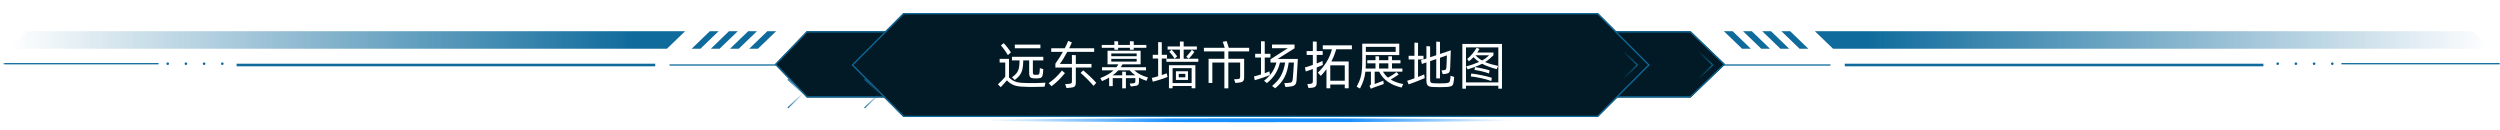 <svg xmlns="http://www.w3.org/2000/svg" xmlns:xlink="http://www.w3.org/1999/xlink" width="1923" height="100" viewBox="0 0 1923 100" fill="none">
<path d="M3 0L1923 0L1923 100L3 100L3 0Z">
</path>
<g  mask="url(#mask-19571ea8-7f9f-4115-9439-4b64408caa62)">
<path     fill="#021A26"  d="M596 49.5L620.56 75L1300.44 75L1327 49.5L1300.44 24L620.56 24L596 49.5">
</path>
<path fill-rule="evenodd"  fill="rgba(15, 107, 156, 1)"  d="M596 49.5L620.56 75L1300.44 75L1326.28 50.193L1327 49.5L1326.28 48.807L1300.44 24L620.56 24L596 49.5ZM620.985 25L597.388 49.5L620.985 74L1300.04 74L1325.56 49.5L1300.04 25L620.985 25Z">
</path>
<path     fill="#021A26"  d="M655 50L694.94 90L1229.07 90L1269 50L1229.07 10L694.94 10L655 50">
</path>
<path fill-rule="evenodd"  fill="rgba(15, 107, 156, 1)"  d="M655 50L694.94 90L1229.07 90L1269 50L1229.07 10L694.94 10L655 50ZM695.355 11L656.413 50L695.355 89L1228.66 89L1267.59 50L1228.66 11L695.355 11Z">
</path>
<g filter="url(#filter_22e4c669-ea71-4435-b34b-df6f709cae18)">
<ellipse cx="962.5" cy="88.5" rx="205.5" ry="1.5"   fill="url(#linear_fill_22e4c669-ea71-4435-b34b-df6f709cae18)" >
</ellipse>
</g>
<path d="M1259.49 50L1259.84 49.64L1248.34 38.64L1247.65 39.36L1258.77 50L1247.65 60.64L1248.34 61.36L1259.84 50.36L1259.49 50ZM1259.49 50L1259.15 49.64L1258.77 50L1259.15 50.36L1259.49 50ZM1259.85 50.36L1260.22 50L1259.85 49.64L1259.5 50L1259.85 50.36Z" fill-rule="evenodd"  fill="url(#linear_fill_0e8f900c-1edb-4d48-b5bf-baf5943ac75d)" >
</path>
<path d="M1317.49 50L1317.84 49.64L1306.34 38.64L1305.65 39.36L1316.77 50L1305.65 60.64L1306.34 61.36L1317.84 50.36L1317.49 50ZM1317.49 50L1317.15 49.64L1316.77 50L1317.15 50.36L1317.49 50ZM1317.85 50.36L1318.22 50L1317.85 49.64L1317.5 50L1317.85 50.36Z" fill-rule="evenodd"  fill="url(#linear_fill_bda5b7f5-81f6-43e3-9f13-6fd426cbc745)" >
</path>
<path d="M665.344 83.363L676.844 72.363L676.499 72.003L676.844 71.643L665.344 60.643L664.654 61.363L675.778 72.003L664.654 82.643L665.344 83.363ZM675.778 72.003L676.154 72.363L676.499 72.003L676.154 71.643L675.778 72.003ZM676.85 72.363L677.22 72.003L676.85 71.643L676.5 72.003L676.85 72.363Z" fill-rule="evenodd"  fill="url(#linear_fill_b6b3174a-3353-4e71-b268-7e5dd23f09a5)" >
</path>
<path d="M606.344 83.363L617.844 72.363L617.499 72.003L617.844 71.643L606.344 60.643L605.654 61.363L616.778 72.003L605.654 82.643L606.344 83.363ZM616.778 72.003L617.154 72.363L617.499 72.003L617.154 71.643L616.778 72.003ZM617.85 72.363L618.22 72.003L617.85 71.643L617.5 72.003L617.85 72.363Z" fill-rule="evenodd"  fill="url(#linear_fill_9703ae26-eb37-4c7e-a345-2f2ddd0de012)" >
</path>
</g>
<g  mask="url(#mask-19571ea8-7f9f-4115-9439-4b64408caa62)">
<path     fill="#FFFFFF"  d="M775.28 42.4Q774.64 41.32 773.92 40.26Q773.2 39.2 772.5 38.22Q771.8 37.24 771.12 36.4Q770.44 35.56 769.88 34.92L772.04 33.2Q772.64 33.8 773.42 34.7Q774.2 35.6 774.98 36.6Q775.76 37.6 776.44 38.58Q777.12 39.56 777.6 40.32L775.28 42.4ZM800.28 37.12L780.6 37.12L780.6 34.32L800.28 34.32L800.28 37.12ZM784.2 47.96Q784.2 47.64 784.22 47.24Q784.24 46.84 784.24 46.44L778.4 46.44L778.4 43.68L802.52 43.68L802.52 46.44L794.48 46.44L794.48 55.56Q794.48 56.2 794.56 56.56Q794.64 56.92 794.84 57.14Q795.04 57.36 795.38 57.44Q795.72 57.52 796.2 57.56Q796.92 57.64 797.68 57.56Q798.28 57.52 798.64 57.42Q799 57.32 799.2 57.08Q799.4 56.84 799.5 56.4Q799.6 55.96 799.68 55.24Q799.76 54.48 799.8 53.8Q799.84 53.12 799.84 52.4L802.48 53.16Q802.44 54.08 802.38 54.76Q802.32 55.44 802.24 56.32Q802.12 57.48 801.88 58.22Q801.64 58.96 801.2 59.4Q800.76 59.84 800.06 60.04Q799.36 60.24 798.32 60.28Q796.76 60.32 795.24 60.28Q793.32 60.2 792.48 59.36Q791.64 58.52 791.64 56.16L791.64 46.44L787.08 46.44Q787.08 46.88 787.06 47.32Q787.04 47.76 787.04 48.12Q786.92 50.76 786.56 52.68Q786.2 54.6 785.44 56.12Q784.68 57.64 783.48 58.92Q782.28 60.2 780.56 61.52L778.44 59.44Q780.12 58.2 781.2 57.08Q782.28 55.96 782.92 54.68Q783.56 53.4 783.84 51.78Q784.12 50.16 784.2 47.96ZM789.96 63.88Q793.52 63.96 797.24 63.88Q800.96 63.8 804.16 63.6L803.48 66.68Q802.2 66.72 800.52 66.76Q798.84 66.8 797.08 66.84Q795.32 66.88 793.64 66.88Q791.96 66.88 790.72 66.84Q787.6 66.76 785.3 66.6Q783 66.44 781.14 65.92Q779.28 65.4 777.7 64.44Q776.12 63.48 774.48 61.8Q773.92 62.44 773.42 63.02Q772.92 63.6 772.38 64.22Q771.84 64.84 771.2 65.54Q770.56 66.24 769.72 67.08L767.6 64.84Q769.24 63.32 770.68 61.86Q772.12 60.4 773.24 59L773.24 48.12L768.92 48.12L768.92 45.28L776.12 45.28L776.12 59.6Q777.56 61 778.92 61.8Q780.28 62.6 781.86 63.06Q783.44 63.52 785.38 63.68Q787.32 63.84 789.96 63.88ZM827.52 51.92L827.52 63.12Q827.52 64.44 827.32 65.24Q827.12 66.04 826.64 66.48Q826.16 66.92 825.34 67.14Q824.52 67.36 823.28 67.48L820.36 67.72L819.32 64.72L822.28 64.48Q823.04 64.44 823.48 64.32Q823.92 64.2 824.16 63.96Q824.4 63.72 824.46 63.26Q824.52 62.8 824.52 62.04L824.52 51.92L811.8 51.92L811.8 48.96Q813.32 46.8 814.78 44.56Q816.24 42.32 817.56 39.92L808.6 39.92L808.6 37.12L819.04 37.12Q819.76 35.72 820.42 34.3Q821.08 32.88 821.64 31.44L824.48 32.64Q824.04 33.72 823.5 34.84Q822.96 35.96 822.4 37.12L841.64 37.12L841.64 39.92L820.92 39.92Q819.48 42.64 818 45.06Q816.52 47.48 815.24 49.16L824.52 49.16L824.52 42.32L827.52 42.44L827.52 49.16L839.56 49.16L839.56 51.92L827.52 51.92ZM833.2 54.12Q834.12 54.88 835.46 56.06Q836.8 57.24 838.22 58.58Q839.64 59.92 840.98 61.28Q842.32 62.64 843.24 63.72L841.16 66.04Q840.12 64.8 838.78 63.38Q837.44 61.96 836.06 60.58Q834.68 59.2 833.4 58.02Q832.12 56.84 831.2 56.08L833.2 54.12ZM806.64 63.96Q809.76 61.8 812.28 59.34Q814.8 56.88 816.84 54.28L819.16 56.24Q816.92 59 814.46 61.46Q812 63.92 808.84 66.32L806.64 63.96ZM857.16 36.76L847.48 36.76L847.48 34.56L857.16 34.56L857.16 31.68L860.08 31.84L860.08 34.56L869.12 34.56L869.12 31.68L872.08 31.84L872.08 34.56L881.76 34.56L881.76 36.76L872.08 36.76L872.08 38.28L869.12 38.28L869.12 36.76L860.08 36.76L860.08 38.28L857.16 38.28L857.16 36.76ZM881.92 62.16Q880.32 61.64 878.88 61.02Q877.44 60.4 876.12 59.72L876.12 62.52Q876.12 63.56 875.96 64.22Q875.8 64.88 875.36 65.3Q874.92 65.72 874.08 65.94Q873.24 66.16 871.88 66.28L869.76 66.48L868.96 64.28L871.16 64.12Q871.92 64.08 872.36 63.96Q872.8 63.84 873 63.64Q873.2 63.44 873.26 63.08Q873.32 62.72 873.32 62.16L873.32 60.08L866.04 60.08L866.04 67.96L863.2 67.96L863.2 60.08L855.92 60.08L855.92 66.24L853.16 66.24L853.16 59.68Q851.92 60.4 850.56 61.06Q849.2 61.72 847.68 62.4L846.36 60.08Q849.64 58.8 852.16 57.34Q854.68 55.88 856.6 54.08L847.68 54.08L847.68 51.68L858.76 51.68Q859.56 50.72 860.2 49.48L851.92 49.48L851.92 39L877.36 39L877.36 49.48L863.44 49.48Q863.12 50.04 862.78 50.58Q862.44 51.12 862.08 51.68L881.52 51.68L881.52 54.08L872.44 54.08Q874.48 55.92 877.02 57.28Q879.56 58.64 882.96 59.56L881.92 62.16ZM854.8 41.12L854.8 43.24L874.32 43.24L874.32 41.12L854.8 41.12ZM854.8 47.36L874.32 47.36L874.32 45.28L854.8 45.28L854.8 47.36ZM873.28 57.96Q872.08 57.12 871 56.14Q869.92 55.16 868.92 54.08L860.2 54.08Q858.36 56.16 855.84 57.96L863.2 57.96L863.2 55.12L866.04 55.2L866.04 57.96L873.28 57.96ZM921.76 45.16L921.76 47.56L897.2 47.56L897.2 45.16L907.6 45.16L907.6 38.16L898.12 38.16L898.12 35.76L907.6 35.76L907.6 31.92L910.48 32L910.48 35.76L920.64 35.76L920.64 38.16L910.48 38.16L910.48 45.16L921.76 45.16ZM897.76 57.8L898.08 59.2Q897.04 59.64 895.54 60.16Q894.04 60.68 892.42 61.2Q890.8 61.72 889.28 62.16Q887.76 62.6 886.72 62.84L885.96 59.96Q886.88 59.76 888.16 59.42Q889.44 59.08 890.84 58.64L890.84 45L886.68 45L886.68 42.16L890.84 42.16L890.84 32.4L893.64 32.48L893.64 42.16L897.64 42.16L897.64 45L893.64 45L893.64 57.72Q894.76 57.36 895.74 57.02Q896.72 56.68 897.48 56.4L897.76 57.8ZM901.24 38.24Q901.68 38.68 902.26 39.36Q902.84 40.04 903.44 40.76Q904.04 41.48 904.58 42.16Q905.12 42.84 905.48 43.32L903.52 45.16Q903.16 44.56 902.64 43.8Q902.12 43.04 901.54 42.3Q900.96 41.56 900.4 40.9Q899.84 40.24 899.4 39.8L901.24 38.24ZM912.48 43.6Q912.92 43.16 913.52 42.48Q914.12 41.8 914.74 41.04Q915.36 40.28 915.9 39.56Q916.44 38.84 916.76 38.28L918.72 39.92Q918.4 40.4 917.86 41.1Q917.32 41.8 916.72 42.54Q916.12 43.28 915.5 43.96Q914.88 44.64 914.36 45.12L912.48 43.6ZM899.16 50.16L919.48 50.16L919.48 67.88L916.6 67.88L916.6 66.16L901.96 66.16L901.96 67.88L899.16 67.88L899.16 50.16ZM901.96 52.4L901.96 63.92L916.6 63.92L916.6 52.4L901.96 52.4ZM913.8 61.48L904.52 61.48L904.52 54.8L913.8 54.8L913.8 61.48ZM911.76 56.8L906.68 56.8L906.68 59.48L911.76 59.48L911.76 56.8ZM944.84 39.56L944.84 45.24L957 45.24L957 59.24Q957 60.48 956.78 61.26Q956.56 62.04 956.06 62.52Q955.56 63 954.78 63.22Q954 63.44 952.88 63.56L950.28 63.84L949.24 61L951.88 60.84Q952.6 60.76 953.02 60.64Q953.44 60.52 953.64 60.28Q953.84 60.04 953.88 59.64Q953.92 59.24 953.92 58.64L953.92 48.08L944.84 48.08L944.84 67.92L941.8 67.92L941.8 48.08L932.52 48.08L932.52 63.8L929.64 63.8L929.64 45.24L941.8 45.24L941.8 39.56L926.04 39.56L926.04 36.76L942.04 36.76Q941.72 35.6 941.28 34.28Q940.84 32.96 940.52 32.16L943.48 31.6Q943.64 32.04 943.88 32.68Q944.12 33.32 944.34 34.04Q944.56 34.76 944.78 35.48Q945 36.2 945.16 36.76L960.84 36.76L960.84 39.56L944.84 39.56ZM976.8 57.72Q975.76 58.16 974.2 58.74Q972.64 59.32 971 59.88Q969.36 60.44 967.8 60.92Q966.24 61.4 965.16 61.68L964.56 58.8Q965.56 58.56 967 58.16Q968.44 57.76 969.96 57.24L969.96 44.28L965.48 44.28L965.48 41.4L969.96 41.4L969.96 31.72L972.84 31.84L972.84 41.4L977.2 41.4L977.2 44.28L972.84 44.28L972.84 56.28Q973.88 55.92 974.82 55.56Q975.76 55.2 976.48 54.88L976.8 57.72ZM998.28 45.32Q998.28 45.72 998.22 46.92Q998.16 48.12 998.06 49.72Q997.96 51.32 997.84 53.16Q997.72 55 997.62 56.66Q997.52 58.32 997.44 59.66Q997.36 61 997.32 61.6Q997.24 63.04 996.9 63.98Q996.56 64.92 995.84 65.48Q995.12 66.04 993.96 66.32Q992.8 66.6 991.08 66.76L988.76 66.96L987.88 63.96L990.72 63.8Q991.8 63.76 992.48 63.58Q993.16 63.4 993.58 63.04Q994 62.68 994.16 62.08Q994.32 61.48 994.4 60.56Q994.44 60.12 994.52 59.16Q994.6 58.2 994.7 56.98Q994.8 55.76 994.88 54.4Q994.96 53.04 995.06 51.8Q995.16 50.56 995.2 49.58Q995.24 48.6 995.28 48.08L991.28 48.08Q990.8 51.52 990.02 54.28Q989.24 57.04 988.02 59.4Q986.8 61.76 985.06 63.82Q983.32 65.88 980.88 67.92L978.48 66.12Q980.76 64.2 982.42 62.34Q984.08 60.48 985.24 58.38Q986.4 56.28 987.2 53.78Q988 51.28 988.56 48.08L984.56 48.08Q983.48 52.76 981.08 56.66Q978.68 60.56 974.52 63.92L972.32 62.12Q974.36 60.48 975.9 58.82Q977.44 57.16 978.58 55.46Q979.72 53.76 980.5 51.92Q981.28 50.08 981.8 48.08L977.28 48.08L977.28 45.6L990.6 37.08L978.44 37.08L978.44 34.24L995.76 34.24L995.76 37.16L982.76 45.32L998.28 45.32ZM1017.52 49.96Q1016.6 50.36 1015.4 50.86Q1014.2 51.36 1012.8 51.92L1012.8 63.2Q1012.8 64.4 1012.6 65.2Q1012.4 66 1011.88 66.5Q1011.36 67 1010.48 67.24Q1009.6 67.48 1008.24 67.56L1006.48 67.72L1005.6 64.68L1007.48 64.52Q1008.92 64.4 1009.38 64.02Q1009.84 63.64 1009.84 62.36L1009.84 53.08Q1008.28 53.64 1006.86 54.14Q1005.44 54.64 1004.4 54.96L1003.72 51.92Q1004.88 51.6 1006.48 51.08Q1008.08 50.56 1009.84 49.92L1009.84 42.24L1005.08 42.24L1005.08 39.28L1009.84 39.28L1009.84 31.92L1012.8 32.04L1012.8 39.28L1017.4 39.28L1017.4 42.24L1012.8 42.24L1012.8 48.8Q1014.08 48.32 1015.22 47.82Q1016.36 47.32 1017.24 46.88L1017.4 48.68L1017.52 49.96ZM1027.84 37.92Q1027.08 40.44 1026.16 42.74Q1025.24 45.04 1024.08 47.28L1037.4 47.28L1037.4 67.88L1034.4 67.88L1034.4 65.04L1023.24 65.04L1023.24 67.88L1020.32 67.88L1020.32 53.2Q1019.36 54.48 1018.3 55.76Q1017.24 57.04 1016 58.36L1013.68 55.92Q1017.68 52.04 1020.4 47.64Q1023.12 43.24 1024.52 37.92L1017.48 37.92L1017.48 34.88L1039.88 34.88L1039.88 37.92L1027.84 37.92ZM1034.4 50.24L1023.24 50.24L1023.24 62.12L1034.4 62.12L1034.4 50.24ZM1069.72 61.2Q1071.64 62.36 1074.02 63.24Q1076.4 64.12 1079.36 64.68L1078.08 67.36Q1074.88 66.56 1072.26 65.46Q1069.64 64.36 1067.5 62.88Q1065.36 61.4 1063.72 59.48Q1062.08 57.56 1060.84 55.12L1057.4 55.12L1057.4 64.64Q1057.8 64.48 1058.78 64.12Q1059.76 63.76 1060.82 63.34Q1061.88 62.92 1062.8 62.56Q1063.72 62.2 1064.04 62.08L1064.36 64.64Q1063.92 64.8 1062.78 65.18Q1061.64 65.56 1060.4 66Q1059.16 66.44 1058.06 66.84Q1056.96 67.24 1056.6 67.36Q1056.12 67.56 1055.52 67.8Q1054.92 68.04 1054.44 68.28L1053.4 66Q1054.08 65.6 1054.3 65.28Q1054.52 64.96 1054.52 64.56L1054.52 55.12L1050.24 55.12Q1050.04 57 1049.7 58.6Q1049.36 60.2 1048.86 61.72Q1048.36 63.24 1047.68 64.78Q1047 66.32 1046.12 68.08L1043.56 66.72Q1044.8 64.32 1045.62 62.3Q1046.44 60.28 1046.94 58Q1047.44 55.72 1047.64 52.84Q1047.84 49.96 1047.84 45.8L1047.84 33.6L1076.32 33.6L1076.32 42.36L1050.6 42.36L1050.6 47.28Q1050.6 48.8 1050.56 50.16Q1050.52 51.52 1050.44 52.72L1058.04 52.72L1058.04 48.72L1051.72 48.72L1051.72 46.32L1058.04 46.32L1058.04 43.24L1060.8 43.36L1060.8 46.32L1067.92 46.32L1067.92 43.24L1070.72 43.36L1070.72 46.32L1077.24 46.32L1077.24 48.72L1070.72 48.72L1070.72 52.72L1078.72 52.72L1078.72 55.12L1063.72 55.12Q1064.52 56.44 1065.48 57.6Q1066.44 58.76 1067.64 59.72Q1069.44 58.76 1071.1 57.7Q1072.76 56.64 1074.28 55.44L1075.84 57.36Q1074.44 58.28 1072.86 59.26Q1071.28 60.24 1069.72 61.2ZM1050.6 36.04L1050.6 39.92L1073.56 39.92L1073.56 36.04L1050.6 36.04ZM1060.8 52.72L1067.92 52.72L1067.92 48.72L1060.8 48.72L1060.8 52.72ZM1118.56 59.2Q1118.52 60.52 1118.32 61.82Q1118.12 63.12 1117.84 64.36Q1117.72 64.96 1117.4 65.42Q1117.08 65.88 1116.46 66.18Q1115.84 66.48 1114.9 66.68Q1113.96 66.88 1112.56 66.92Q1107.48 67.16 1102.4 66.92Q1101 66.88 1100 66.64Q1099 66.4 1098.38 65.86Q1097.76 65.32 1097.48 64.38Q1097.2 63.44 1097.2 61.92L1097.2 48L1093.72 49.2L1093.04 46.4L1097.2 45L1097.2 35.48L1100.04 35.68L1100.04 44.04L1104.76 42.48L1104.76 32L1107.64 32.2L1107.64 41.52L1115.96 38.72L1115.44 52.76Q1115.4 53.88 1115.2 54.62Q1115 55.36 1114.54 55.82Q1114.08 56.28 1113.32 56.52Q1112.56 56.76 1111.36 56.88L1109.76 57.04L1108.8 54.16L1110.48 54Q1111.12 53.96 1111.52 53.82Q1111.92 53.68 1112.14 53.4Q1112.36 53.12 1112.46 52.64Q1112.56 52.16 1112.6 51.4Q1112.64 51.04 1112.68 49.76Q1112.72 48.48 1112.78 47Q1112.84 45.52 1112.9 44.24Q1112.96 42.96 1112.96 42.6L1107.64 44.44L1107.64 60.32L1104.76 60.32L1104.76 45.4L1100.04 47.04L1100.04 60.68Q1100.04 61.72 1100.12 62.34Q1100.2 62.96 1100.5 63.32Q1100.8 63.68 1101.36 63.84Q1101.92 64 1102.84 64.04Q1107.12 64.28 1111.4 64.04Q1113.36 63.92 1114.18 63.62Q1115 63.32 1115.24 62.36Q1115.48 61.36 1115.6 60.28Q1115.72 59.2 1115.76 58.24L1118.56 59.2ZM1095.72 58.8L1095.92 60.04Q1094.76 60.56 1093.12 61.24Q1091.48 61.92 1089.7 62.62Q1087.92 63.32 1086.26 63.92Q1084.6 64.52 1083.48 64.88L1082.4 62.12Q1083.52 61.8 1084.98 61.3Q1086.44 60.8 1088 60.24L1088 45.72L1083.52 45.72L1083.52 42.92L1088 42.92L1088 32.8L1090.76 32.92L1090.76 42.92L1094.96 42.92L1094.96 45.72L1090.76 45.72L1090.76 59.2Q1092.16 58.64 1093.36 58.14Q1094.56 57.64 1095.48 57.24L1095.72 58.8ZM1155.32 33.8L1155.32 68.2L1152.52 68.2L1152.52 65.96L1127.64 65.96L1127.64 68.2L1124.84 68.2L1124.84 33.8L1155.32 33.8ZM1152.52 63.36L1152.52 36.44L1127.64 36.44L1127.64 63.36L1152.52 63.36ZM1142.36 47.72Q1144.56 48.68 1147.04 49.38Q1149.52 50.08 1152.36 50.72L1151.24 53.2Q1147.72 52.24 1145 51.24Q1142.28 50.24 1140.04 49.04Q1137.8 50.2 1135.08 51.26Q1132.36 52.32 1128.88 53.36L1127.8 51.12Q1130.8 50.28 1133.24 49.42Q1135.68 48.56 1137.72 47.64Q1135.44 46.12 1133.4 43.96Q1132.6 44.84 1131.72 45.62Q1130.84 46.4 1129.92 47.16L1128.56 45.4Q1129.64 44.52 1130.7 43.44Q1131.76 42.36 1132.7 41.22Q1133.64 40.08 1134.44 38.94Q1135.24 37.8 1135.84 36.76L1138.04 37.68Q1137.28 39 1136.32 40.4L1148.76 40.4L1148.76 42.52Q1147.24 44.04 1145.7 45.32Q1144.16 46.6 1142.36 47.72ZM1134.92 42.52Q1137.2 44.96 1140 46.52Q1143.24 44.76 1145.36 42.52L1134.92 42.52ZM1134.52 51.6Q1135.52 51.72 1137.02 52.02Q1138.52 52.32 1140.1 52.66Q1141.68 53 1143.18 53.38Q1144.68 53.76 1145.76 54.08L1145.4 56.52Q1144.36 56.12 1142.88 55.68Q1141.4 55.24 1139.82 54.86Q1138.24 54.48 1136.74 54.2Q1135.24 53.92 1134.2 53.8L1134.52 51.6ZM1131.68 56.56Q1133.16 56.68 1135.3 57.04Q1137.44 57.4 1139.68 57.86Q1141.92 58.32 1144 58.84Q1146.08 59.36 1147.52 59.84L1147.08 62.32Q1145.64 61.76 1143.56 61.18Q1141.48 60.6 1139.26 60.12Q1137.04 59.64 1134.94 59.28Q1132.84 58.92 1131.36 58.8L1131.68 56.56Z">
</path>
</g>
<g  mask="url(#mask-19571ea8-7f9f-4115-9439-4b64408caa62)">
<path    stroke="rgba(15, 107, 156, 1)" stroke-width="1"    d="M1326 50L1408 50">
</path>
<path    stroke="rgba(15, 107, 156, 1)" stroke-width="1"    d="M1801 49L1923 49">
</path>
<path    stroke="rgba(15, 107, 156, 1)" stroke-width="2"    d="M1419 50L1741 50">
</path>
<circle cx="1752" cy="49" r="1"   fill="#0F6B9C" >
</circle>
<circle cx="1766" cy="49" r="1"   fill="#0F6B9C" >
</circle>
<circle cx="1780" cy="49" r="1"   fill="#0F6B9C" >
</circle>
<circle cx="1794" cy="49" r="1"   fill="#0F6B9C" >
</circle>
<path d="M1377 24L1370.25 24L1384.25 37.5L1391 37.5L1377 24L1377 24L1377 24Z"   fill="#0F6B9C" >
</path>
<path d="M1362.25 24L1355.5 24L1369.5 37.5L1376.25 37.5L1362.25 24L1362.25 24L1362.25 24Z"   fill="#0F6B9C" >
</path>
<path d="M1347.5 24L1340.75 24L1354.75 37.5L1361.5 37.5L1347.5 24L1347.5 24L1347.5 24Z"   fill="#0F6B9C" >
</path>
<path d="M1332.75 24L1326 24L1340 37.5L1346.75 37.5L1332.75 24L1332.75 24L1332.75 24Z"   fill="#0F6B9C" >
</path>
<path d="M1902 24L1396 24L1410 37.5L1916 37.5L1902 24L1902 24L1902 24Z"   fill="url(#linear_fill_1e171e04-4d86-4bfe-b8a2-75d5dffc1092)" >
</path>
</g>
<g  mask="url(#mask-19571ea8-7f9f-4115-9439-4b64408caa62)">
<path    stroke="rgba(15, 107, 156, 1)" stroke-width="1"    d="M597 50L515 50">
</path>
<path    stroke="rgba(15, 107, 156, 1)" stroke-width="1"    d="M122 49L0 49">
</path>
<path    stroke="rgba(15, 107, 156, 1)" stroke-width="2"    d="M504 50L182 50">
</path>
<circle cx="173" cy="51" transform="rotate(180 172 50)" r="1"   fill="#0F6B9C" >
</circle>
<circle cx="159" cy="51" transform="rotate(180 158 50)" r="1"   fill="#0F6B9C" >
</circle>
<circle cx="145" cy="51" transform="rotate(180 144 50)" r="1"   fill="#0F6B9C" >
</circle>
<circle cx="131" cy="51" transform="rotate(180 130 50)" r="1"   fill="#0F6B9C" >
</circle>
<path d="M546 24L552.75 24L538.75 37.5L532 37.5L546 24L546 24L546 24Z"   fill="#0F6B9C" >
</path>
<path d="M560.75 24L567.5 24L553.5 37.5L546.75 37.5L560.75 24L560.75 24L560.75 24Z"   fill="#0F6B9C" >
</path>
<path d="M575.5 24L582.25 24L568.25 37.5L561.5 37.5L575.5 24L575.5 24L575.5 24Z"   fill="#0F6B9C" >
</path>
<path d="M590.25 24L597 24L583 37.5L576.25 37.5L590.25 24L590.25 24L590.25 24Z"   fill="#0F6B9C" >
</path>
<path d="M21 24L527 24L513 37.5L7 37.5L21 24L21 24L21 24Z"   fill="url(#linear_fill_0f535b4b-d4dd-4dbb-bcc2-1ebc6c03de7a)" >
</path>
</g>
<defs>
<mask id="mask-19571ea8-7f9f-4115-9439-4b64408caa62" style="mask-type:alpha" maskUnits="userSpaceOnUse">
<path fill="white" d="M3 0L1923 0L1923 100L3 100L3 0Z">
</path>
</mask>
<linearGradient id="linear_fill_22e4c669-ea71-4435-b34b-df6f709cae18" x1="757" y1="88.5" x2="1163.031" y2="88.5" gradientUnits="userSpaceOnUse">
<stop offset="0" stop-color="#1890FF" stop-opacity="0" />
<stop offset="0.359" stop-color="#1890FF"  />
<stop offset="0.688" stop-color="#1890FF"  />
<stop offset="1" stop-color="#1890FF" stop-opacity="0" />
</linearGradient>
<filter id="filter_22e4c669-ea71-4435-b34b-df6f709cae18" x="753" y="85" width="417" height="7" filterUnits="userSpaceOnUse" color-interpolation-filters="sRGB">
<feFlood flood-opacity="0" result="feFloodId_22e4c669-ea71-4435-b34b-df6f709cae18"/>
<feColorMatrix in="SourceAlpha" type="matrix" values="0 0 0 0 0 0 0 0 0 0 0 0 0 0 0 0 0 0 127 0" result="hardAlpha_22e4c669-ea71-4435-b34b-df6f709cae18"/>
<feOffset dx="0" dy="4"/>
<feGaussianBlur stdDeviation="2"/>
<feComposite in2="hardAlpha_22e4c669-ea71-4435-b34b-df6f709cae18" operator="out"/>
<feColorMatrix type="matrix" values="0 0 0 0 0 0 0 0 0 0 0 0 0 0 0 0 0 0 0.25 0"/>
<feBlend mode="normal" in2="feFloodId_22e4c669-ea71-4435-b34b-df6f709cae18" result="dropShadow_1_22e4c669-ea71-4435-b34b-df6f709cae18"/>
<feBlend mode="normal" in="SourceGraphic" in2="dropShadow_1_22e4c669-ea71-4435-b34b-df6f709cae18" result="shape_22e4c669-ea71-4435-b34b-df6f709cae18"/>
<feGaussianBlur result="gaussian_blur_22e4c669-ea71-4435-b34b-df6f709cae18" stdDeviation="1"/>
</filter>
<linearGradient id="linear_fill_0e8f900c-1edb-4d48-b5bf-baf5943ac75d" x1="1260.804" y1="50" x2="1248.061" y2="50" gradientUnits="userSpaceOnUse">
<stop offset="0" stop-color="#0F6B9C"  />
<stop offset="1" stop-color="#0F6B9C" stop-opacity="0" />
</linearGradient>
<linearGradient id="linear_fill_bda5b7f5-81f6-43e3-9f13-6fd426cbc745" x1="1318.804" y1="50" x2="1306.061" y2="50" gradientUnits="userSpaceOnUse">
<stop offset="0" stop-color="#0F6B9C"  />
<stop offset="1" stop-color="#0F6B9C" stop-opacity="0" />
</linearGradient>
<linearGradient id="linear_fill_b6b3174a-3353-4e71-b268-7e5dd23f09a5" x1="664.066" y1="72.003" x2="676.809" y2="72.003" gradientUnits="userSpaceOnUse">
<stop offset="0" stop-color="#0F6B9C"  />
<stop offset="1" stop-color="#0F6B9C" stop-opacity="0" />
</linearGradient>
<linearGradient id="linear_fill_9703ae26-eb37-4c7e-a345-2f2ddd0de012" x1="605.066" y1="72.003" x2="617.809" y2="72.003" gradientUnits="userSpaceOnUse">
<stop offset="0" stop-color="#0F6B9C"  />
<stop offset="1" stop-color="#0F6B9C" stop-opacity="0" />
</linearGradient>
<linearGradient id="linear_fill_1e171e04-4d86-4bfe-b8a2-75d5dffc1092" x1="1436" y1="29.922" x2="1916" y2="29.922" gradientUnits="userSpaceOnUse">
<stop offset="0" stop-color="#0F6B9C"  />
<stop offset="1" stop-color="#0F6B9C" stop-opacity="0" />
</linearGradient>
<linearGradient id="linear_fill_0f535b4b-d4dd-4dbb-bcc2-1ebc6c03de7a" x1="487" y1="29.922" x2="7" y2="29.922" gradientUnits="userSpaceOnUse">
<stop offset="0" stop-color="#0F6B9C"  />
<stop offset="1" stop-color="#0F6B9C" stop-opacity="0" />
</linearGradient>
</defs>
</svg>
